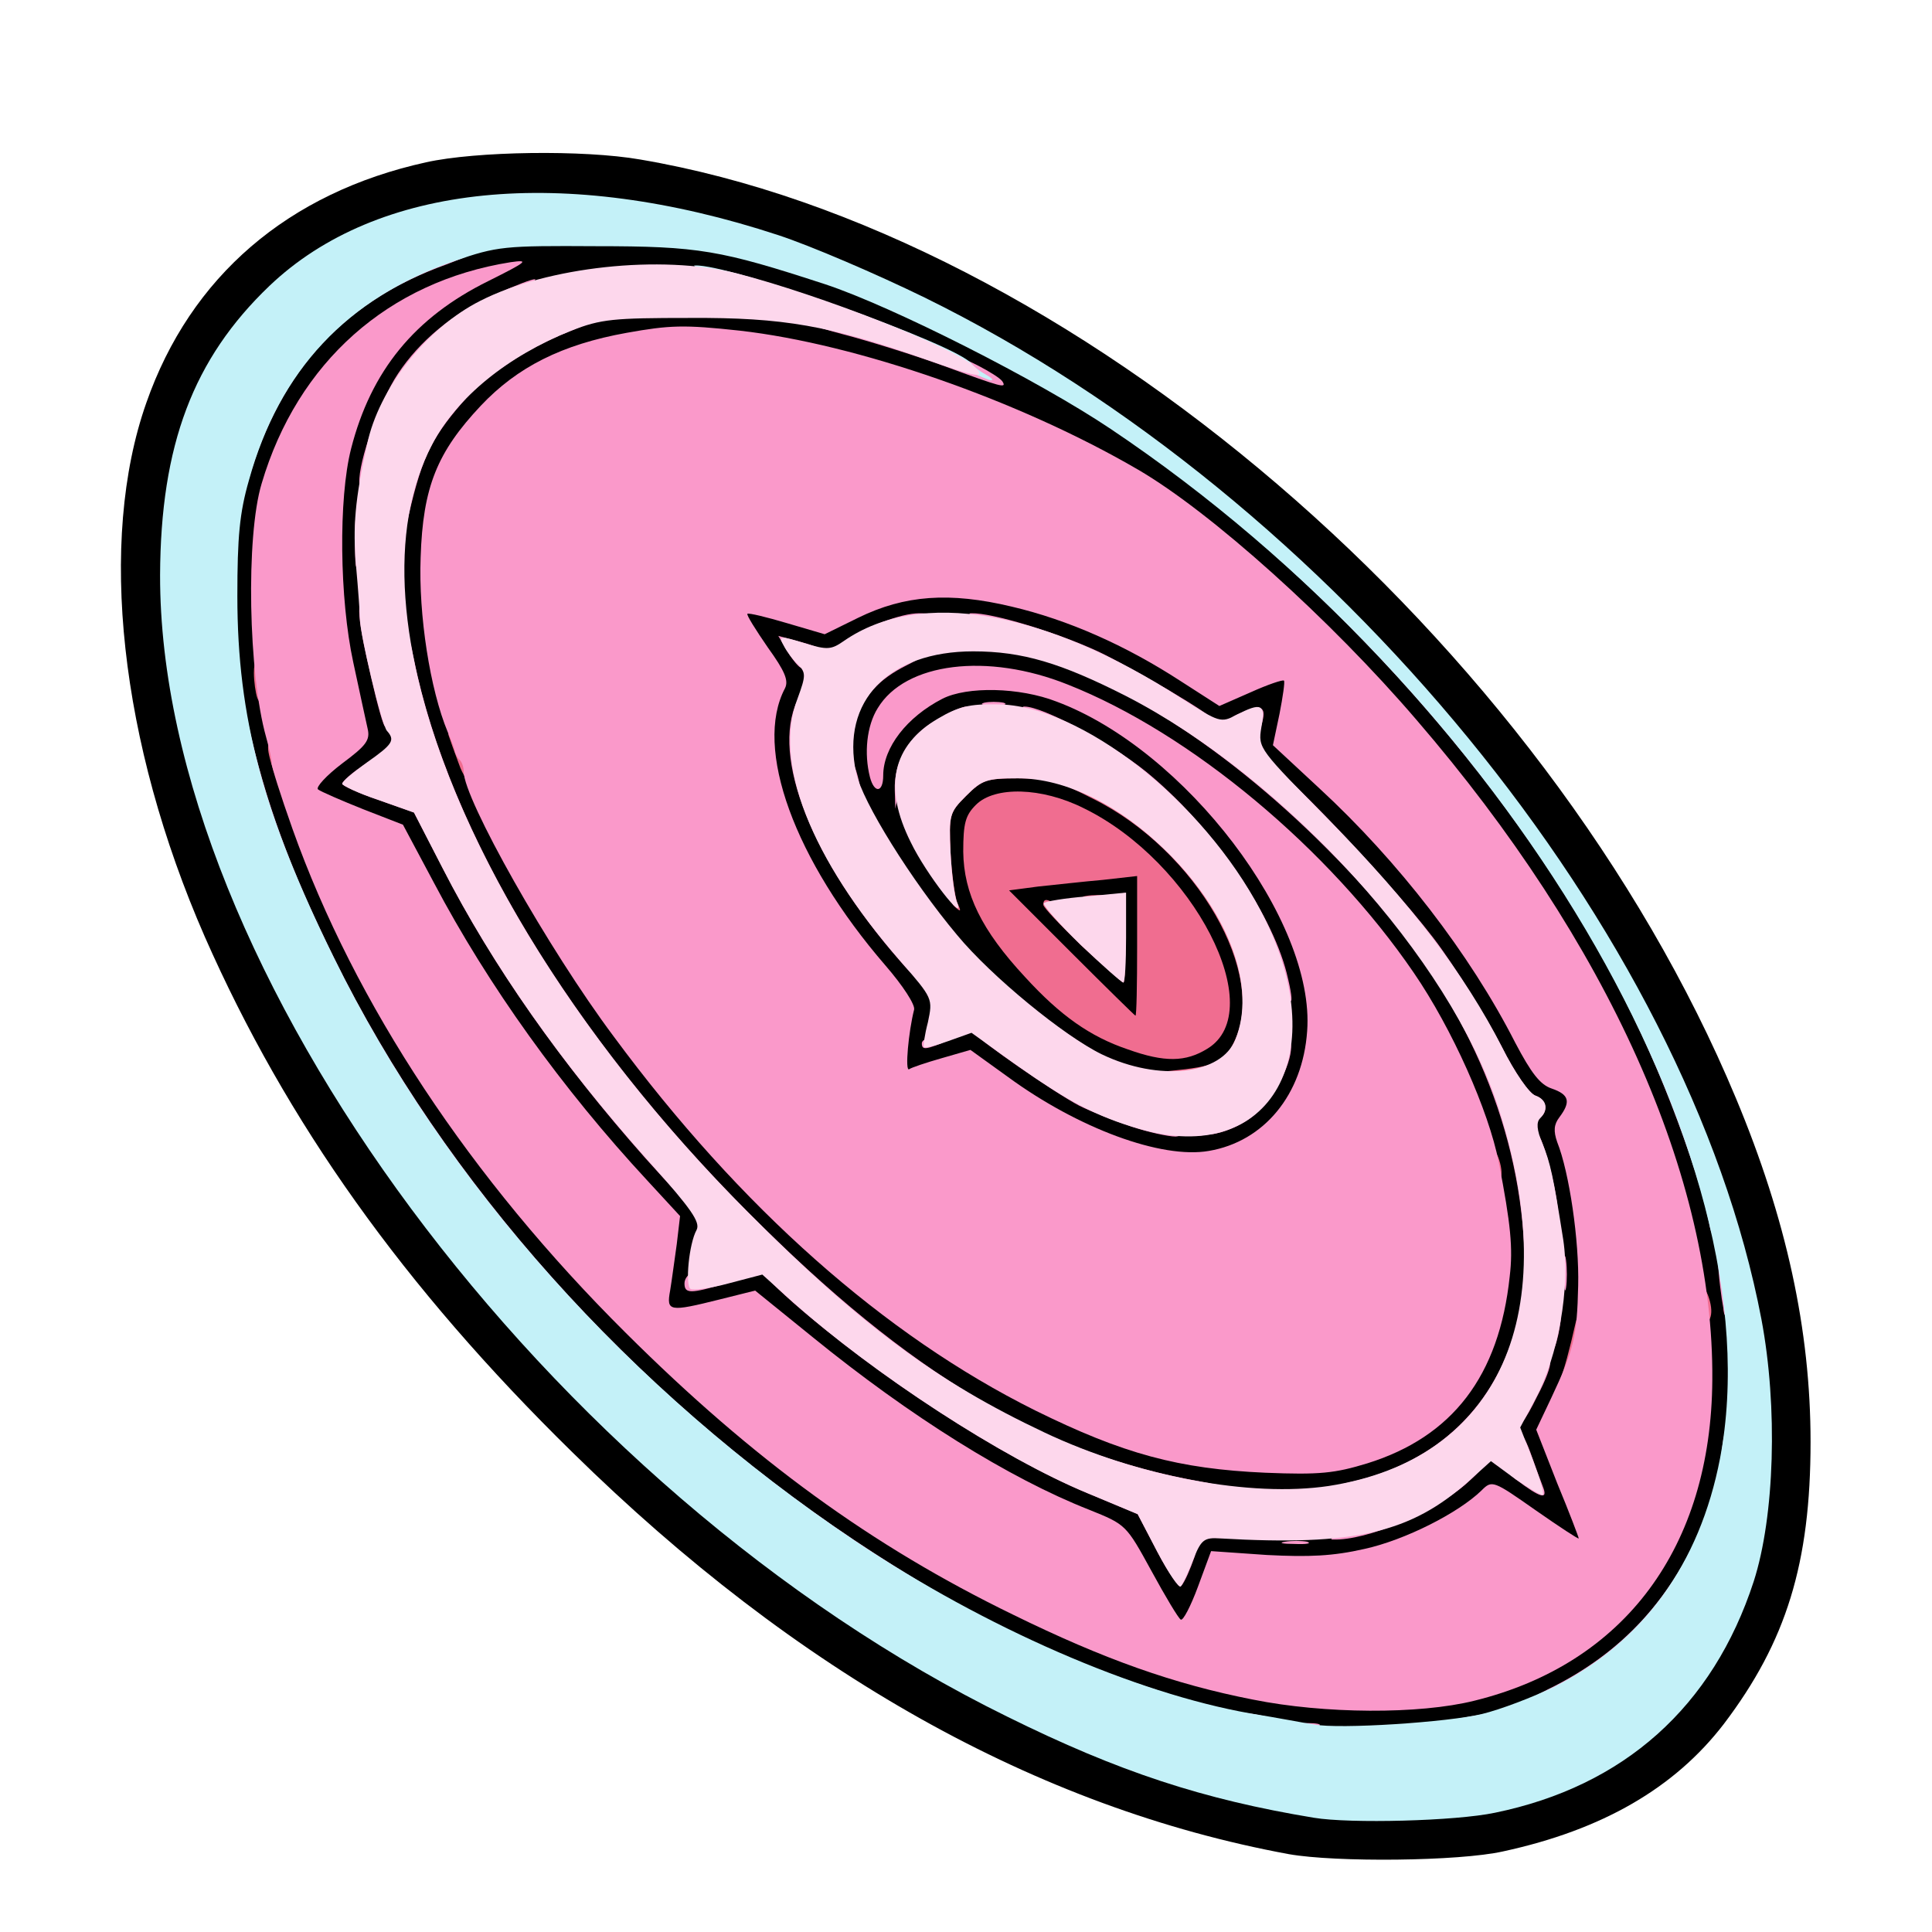 <?xml version="1.0" encoding="utf-8"?>
<!DOCTYPE svg PUBLIC "-//W3C//DTD SVG 1.0//EN" "http://www.w3.org/TR/2001/REC-SVG-20010904/DTD/svg10.dtd">
<svg version="1.0" xmlns="http://www.w3.org/2000/svg" width="32px" height="32px" viewBox="0 0 350 350" preserveAspectRatio="xMidYMid meet">
 <g fill="#000000">
  <path d="M233.5 335.9 c-45.6 -8.4 -89.1 -32.8 -129.8 -72.8 -30.6 -30 -51.8 -59.8 -66.6 -93.4 -15.4 -35.2 -19.4 -71.7 -10.6 -96.7 8 -22.9 25.7 -38.1 50.7 -43.6 9 -2 28.5 -2.3 38.8 -0.5 77.7 13.2 163.8 86.9 198.5 170.1 9.1 21.8 13.5 41.9 13.5 62.2 0 22 -4.4 36.2 -15.7 51.1 -8.9 11.6 -22 19.2 -40 23.1 -8 1.8 -30.3 2 -38.8 0.5z m34.3 -10.5 c23.4 -4.8 39.6 -19.3 46.8 -41.9 2.9 -9 4.3 -27.5 2.6 -35.5 -0.9 -4.3 -1 -4.1 -1.1 3.7 -0.2 15.3 -3.3 26.8 -10.4 38.1 -5.1 8.2 -12.4 14.5 -22.2 19.1 -10.9 5.2 -18.2 6.6 -35.5 6.6 -23.9 0 -42.7 -4.8 -68.5 -17.4 -50.5 -24.7 -97.3 -71.4 -122 -121.6 -13.4 -27.2 -17.5 -43.1 -17.5 -68.5 0 -13.7 0.4 -17.8 2.1 -24 5.4 -19.7 17.7 -32.9 36.7 -39.5 6.7 -2.4 9.8 -2.8 24.2 -3.3 l16.5 -0.6 -6.5 -1.2 c-9.8 -2 -23.2 -1.7 -32.7 0.6 -36.3 8.7 -54.4 41.3 -46.3 83.2 11.7 60.4 60.3 126.9 123.5 169 14.1 9.3 40.1 22.4 53.4 26.8 8 2.6 21.3 5.9 30.1 7.3 6.1 1 19.7 0.6 26.8 -0.9z m-3.7 -20.3 c21.6 -5.3 36.4 -20.2 41.3 -41.4 6.5 -27.9 -7.1 -69.8 -35.6 -109.8 -18.2 -25.6 -47.7 -54.7 -66.7 -65.9 -20.7 -12 -50.1 -22.5 -70.6 -25 -22.1 -2.7 -42.2 7.2 -50.2 24.7 -15.2 33.1 28.9 110.5 86.5 152.1 11.5 8.2 32.4 18.6 43.2 21.3 4.7 1.2 12.4 2.4 17.1 2.6 19.6 1.2 34.5 -8.4 39.6 -25.7 4.8 -16.2 -2.8 -41.9 -18.5 -62.9 -4.9 -6.5 -20.3 -23.3 -20.8 -22.8 -0.3 0.2 1.3 3.4 3.5 7.1 5.4 9.3 7.4 17.3 7 27.7 -0.3 6.6 -1 9.5 -3 13.4 -8.1 15.9 -33.7 15 -56.5 -1.8 -5.7 -4.2 -6.1 -4.3 -9.4 -3.1 -1.9 0.7 -5 1.3 -6.9 1.3 l-3.4 0.1 0.6 -7.1 0.6 -7.1 -3.8 -4.1 c-15.1 -16.8 -21.9 -32.9 -20.7 -48.7 0.5 -7.2 0.4 -7.7 -2.4 -11.4 -1.9 -2.6 -3 -5.1 -3 -7.3 0 -3.2 0.2 -3.3 3.8 -3.3 2 0 5.7 0.6 8.2 1.4 4.1 1.2 4.8 1.1 9.9 -1.2 15.1 -6.9 40.4 -2.3 61.6 11.2 l5.8 3.8 4.1 -1.6 c2.3 -0.9 5.7 -1.6 7.5 -1.6 l3.4 0 -0.6 6.7 -0.7 6.7 7.7 7 c13.6 12.6 26.7 29.7 34.8 45.5 2.9 5.6 4.5 7.5 6.8 8.3 2.9 1.1 2.9 1.2 2.4 6.7 -0.2 3.1 0.1 8.8 0.9 12.6 1.6 8.3 1.8 25.1 0.4 31.5 -0.6 2.5 -2 6.8 -3.1 9.6 l-2 5.2 3 7.8 c1.7 4.4 3.1 9.4 3.1 11.2 0 2.9 -0.3 3.2 -3 3.2 -2 0 -5.2 -1.5 -8.9 -4.1 l-5.8 -4.1 -6.8 4 c-9 5.5 -18 7.4 -31.7 7 l-10.6 -0.3 -2.3 6.3 c-2.3 6.2 -2.4 6.3 -5.9 6 -3.2 -0.3 -3.8 -0.9 -8.3 -9 -4.7 -8.6 -4.8 -8.6 -11.5 -11.3 -14.1 -5.6 -31.9 -16.7 -49.2 -30.6 -9.9 -8 -10 -8 -13.7 -7 -2.1 0.6 -6 1.1 -8.7 1.1 l-4.9 0 0.7 -9 0.7 -9 -5.4 -5.7 c-14.2 -15.2 -28.3 -34.9 -38.1 -53.3 l-5.5 -10.5 -6.8 -2.7 c-3.7 -1.5 -6.8 -2.6 -7 -2.4 -0.6 0.6 6.1 16.2 10.9 25.6 11.6 22.2 29 45.4 49.2 65.5 23.1 23 44.6 38.6 70.1 51 31.2 15.2 57.6 20.5 77.6 15.6z m-39.8 -29.6 c5 0.4 10.6 0.7 12.2 0.6 7.6 -0.3 18.7 -4.3 24 -8.6 1.3 -1 0.5 -0.9 -2.4 0.5 -9.9 4.9 -27.1 6.3 -42.6 3.5 -4.3 -0.8 -8.1 -1.2 -8.4 -1 -0.2 0.3 0.1 0.5 0.7 0.5 0.6 0 2.1 1.9 3.3 4.2 2.1 4.1 2.2 4.2 3.1 1.9 0.8 -2.4 1 -2.4 10.1 -1.6z m47.7 -16.1 c0 -2.7 -1.4 -2.5 -3 0.7 -0.9 1.6 -0.7 1.9 1 1.9 1.5 0 2 -0.7 2 -2.6z m8 -33.4 c-0.6 -3.8 -0.8 -3.2 -0.8 4 0 6.7 0.2 7.7 0.8 4.5 0.4 -2.2 0.4 -6 0 -8.5z m-146.2 -1.7 l-3.2 -3.3 -1.3 3.8 c-1.8 5.1 -1.8 5 3.2 3.9 l4.6 -1 -3.3 -3.4z m89.9 -24.9 c6.4 -4.9 8.7 -13.3 5.8 -21.9 l-1.3 -4 -0.1 7.7 c-0.2 13.4 -2.7 15.8 -16.7 15.8 -7.5 0 -9.4 -0.4 -14.8 -3 -6.8 -3.3 -20 -14.1 -26.2 -21.6 -8.9 -10.6 -17.2 -24.2 -18.4 -30.1 -3.4 -16 3.4 -25.8 19 -27.3 l6.5 -0.7 -5.2 -0.2 c-5.4 -0.1 -11.8 1.8 -16.5 5.1 -1.4 1 -3.6 1.8 -4.7 1.8 -1.5 0 -2.1 0.6 -2.1 2.4 0 1.3 -0.7 4.1 -1.6 6.1 -3.5 8.4 3.8 24.7 18.7 41.7 4.5 5 5.9 7.4 5.9 9.7 0 2.9 0.3 3.1 3.4 3.1 2.6 0 5.4 1.4 11.3 5.6 9.1 6.5 13.7 9 21.3 11.6 6.8 2.2 11.1 1.7 15.7 -1.8z m-4.8 -15.7 c1.2 -3.2 -1.1 -9.9 -5.6 -16.6 l-3.8 -5.6 -0.5 13 c-0.5 12.4 -0.4 13 1.5 13.6 2.7 0.8 7.4 -1.7 8.4 -4.4z m-22.9 -3 c0 -0.1 -2.6 -2.7 -5.7 -5.7 l-5.8 -5.5 5.5 5.8 c5 5.3 6 6.2 6 5.4z m4.6 -15.4 c-0.3 -0.3 -1.3 -0.3 -2.2 0.1 -1.5 0.6 -1.5 0.8 0.2 2.7 l1.9 2.1 0.3 -2.2 c0.2 -1.2 0.1 -2.4 -0.2 -2.7z m-13.8 -7.8 c3.7 -0.4 8.9 -1 11.7 -1.4 l4.9 -0.6 -5.2 -3.4 c-7.1 -4.5 -13.2 -6.3 -16.3 -4.7 -3.7 1.8 -5.1 5.5 -3.7 10.2 0.7 2.3 1.3 3.2 1.5 2.2 0.3 -1.3 2 -1.8 7.1 -2.3z m-14.7 -16.5 c3 -2.9 3.4 -3 12.2 -3 7.6 0 10.1 0.4 14.7 2.5 l5.5 2.5 -3 -2.5 c-5.2 -4.4 -16.4 -9.5 -20.8 -9.5 -5.4 0 -12 3.9 -14.1 8.4 -1.5 3.2 -1.5 3.8 0.1 7.8 l1.8 4.3 0.3 -3.7 c0.2 -2.6 1.3 -4.7 3.3 -6.8z m-95.5 -2.1 c-1.7 -4.8 -2.2 -5.5 -2.4 -3.5 -0.2 1.4 -1.3 3.2 -2.5 4.1 -2.4 1.7 -2.4 1.7 2.8 3.7 2.2 0.9 4 1.6 4.1 1.7 0.1 0.1 -0.8 -2.6 -2 -6z m-13.9 -6.4 c0.1 -0.1 -0.7 -4.3 -1.7 -9.5 -1.4 -6.9 -2 -13.6 -2 -24 0 -15.2 1.2 -22.7 5 -30.4 l1.9 -3.9 -3.4 3.3 c-4 3.9 -9.7 14.3 -11.9 21.8 -3.3 11.5 -3 25.4 1 42.9 l1.6 7.3 4.7 -3.7 c2.5 -2.1 4.7 -3.8 4.8 -3.8z m8.9 -12.5 c-2.9 -15.2 -1.6 -32.4 3.3 -41.8 4.7 -9.1 13.9 -16.7 25.6 -21.2 4.8 -1.8 8.7 -2.4 20 -2.8 13.9 -0.5 14 -0.5 9 -1.8 -10.6 -2.8 -27.9 -0.7 -38.7 4.7 -20.1 10.1 -27.5 32.1 -20.8 61.7 1.3 5.6 2.5 10 2.7 9.8 0.2 -0.2 -0.3 -4.1 -1.1 -8.6z"/>
 </g>
 <g fill="#f06d90">
  <path d="M282.5 250.3 c0.8 -1.9 1.9 -6 2.9 -10.5 1 -4.4 3.6 -3.5 3.6 1.2 0 2.2 -0.4 4 -1 4 -0.5 0 -1 1.6 -1 3.5 0 3.1 -0.3 3.5 -2.6 3.5 -2.1 0 -2.5 -0.3 -1.9 -1.7z"/>
  <path d="M306 236.5 c0 -3.7 2.2 -4.9 3.4 -1.9 1.2 3.2 0.6 5.4 -1.4 5.4 -1.6 0 -2 -0.7 -2 -3.5z"/>
  <path d="M312.2 236 c0 -1.9 0.2 -2.7 0.5 -1.7 0.2 0.9 0.2 2.5 0 3.5 -0.3 0.9 -0.5 0.1 -0.5 -1.8z"/>
  <path d="M268 211.5 c0 -3.7 2.2 -4.9 3.4 -1.9 1.2 3.2 0.6 5.4 -1.4 5.4 -1.6 0 -2 -0.7 -2 -3.5z"/>
  <path d="M212 194 c8.1 -0.8 9.7 -1.5 11.5 -5.1 6.3 -12.2 -6.7 -34.9 -25.5 -44.2 -6 -3.1 -8.3 -3.7 -13.6 -3.7 -5.7 0 -6.5 0.3 -9.4 3.2 -3 3 -3.1 3.4 -2.8 10.2 0.2 3.9 0.8 8 1.2 9.1 0.8 1.7 0.7 1.8 -0.5 0.7 -1 -0.9 -1.4 -3.9 -1.4 -10.2 0 -8 0.2 -9.2 2.3 -11.2 2 -2 3.2 -2.3 11 -2.3 7.5 0 9.5 0.4 14.4 2.8 10.5 5.1 23.5 19.4 25.3 27.7 0.5 2.1 1.3 3 2.6 3 1.5 0 1.9 0.7 1.9 3.5 0 2.4 -0.5 3.5 -1.5 3.5 -1 0 -1.5 1 -1.5 2.9 0 7.9 -4.3 11.2 -14.2 10.9 l-6.3 -0.1 6.5 -0.7z"/>
  <path d="M197.4 191.6 c-2.9 -1.3 -8.3 -5.4 -12 -9.1 l-6.9 -6.7 8.5 6.8 c4.6 3.7 10.7 7.7 13.5 9 2.7 1.3 4.3 2.3 3.5 2.3 -0.8 0.1 -3.8 -1 -6.6 -2.3z"/>
  <path d="M204.3 190.1 c-6.8 -2.3 -12.2 -6.1 -18.6 -13.1 -7.9 -8.5 -11.1 -15.1 -11.2 -22.7 0 -5.2 0.4 -6.6 2.3 -8.5 3.4 -3.4 11.9 -3.2 19.5 0.6 19.9 9.7 33.8 36.7 22.4 43.6 -3.9 2.4 -7.7 2.5 -14.4 0.1z m1.7 -18.7 l0 -12.7 -6.2 0.7 c-3.5 0.3 -8.7 0.9 -11.7 1.2 l-5.3 0.7 11.3 11.3 c6.3 6.3 11.5 11.4 11.6 11.4 0.2 0 0.3 -5.7 0.3 -12.6z"/>
  <path d="M196 171.4 c-3.8 -3.7 -7 -7 -7 -7.5 0 -2 2.2 -0.6 7.7 5.2 l5.8 6.1 0.6 -6.8 0.5 -6.9 0.2 8.3 c0.1 4.5 0 8.2 -0.3 8.2 -0.2 0 -3.6 -3 -7.5 -6.6z"/>
  <path d="M196.8 162.3 c1.2 -0.2 3 -0.2 4 0 0.9 0.3 -0.1 0.5 -2.3 0.4 -2.2 0 -3 -0.2 -1.7 -0.4z"/>
  <path d="M79.6 139.4 c-1 -3.7 -0.2 -3.9 1.1 -0.4 0.6 1.7 0.8 3 0.3 3 -0.4 0 -1.1 -1.2 -1.4 -2.6z"/>
  <path d="M83.1 138.3 c-0.8 -2.1 -1.6 -4.4 -1.8 -5 -0.3 -0.8 0.4 -1.3 2 -1.3 2.6 0 3.7 2 3.7 7.3 0 4 -2.4 3.4 -3.9 -1z"/>
  <path d="M49.6 139.8 c-1.6 -5 -1.4 -5.8 1 -5.8 2.1 0 2.4 0.5 2.4 3.5 0 2.5 -0.4 3.5 -1.5 3.5 -0.9 0 -1.7 -0.6 -1.9 -1.2z"/>
  <path d="M46.6 126.4 c-0.3 -0.9 -0.6 -2.9 -0.6 -4.5 0 -2.2 0.5 -2.9 2 -2.9 1.7 0 2 0.7 2 4.5 0 3.2 -0.4 4.5 -1.4 4.5 -0.8 0 -1.7 -0.7 -2 -1.6z"/>
  <path d="M58 106 c0 -3.3 0.3 -4 2 -4 1.7 0 2 0.7 2 4 0 3.3 -0.3 4 -2 4 -1.7 0 -2 -0.7 -2 -4z"/>
 </g>
 <g fill="#fa99ca">
  <path d="M234.8 312.3 c1.2 -0.2 3 -0.2 4 0 0.9 0.3 -0.1 0.5 -2.3 0.4 -2.2 0 -3 -0.2 -1.7 -0.4z"/>
  <path d="M260.5 312.1 c9.3 -1.9 12.1 -2.2 9.7 -1.1 -1.3 0.5 -4.9 1.2 -8 1.5 -4.8 0.3 -5.1 0.3 -1.7 -0.4z"/>
  <path d="M224.5 311 c-2.7 -0.7 -2.7 -0.8 -0.5 -0.8 1.4 0 3.9 0.4 5.5 0.8 2.7 0.7 2.7 0.8 0.5 0.8 -1.4 0 -3.8 -0.4 -5.5 -0.8z"/>
  <path d="M210 307.6 c-11.2 -3.5 -20.2 -7.2 -33.3 -13.8 -54.7 -27.7 -106.6 -85 -126.2 -139.2 -3.6 -10.1 -7.6 -25.8 -7.4 -29.8 0 -1.3 0.9 1.6 1.9 6.4 3 13.8 7.5 26.1 15.5 42.3 20 40.6 53.8 78.5 94.1 105.4 20.2 13.5 37.2 21.8 57.9 28.2 5 1.5 8.1 2.8 7 2.8 -1.1 0 -5.4 -1.1 -9.5 -2.3z"/>
  <path d="M227 307.9 c-14.3 -2.8 -27 -7.3 -43.5 -15.4 -25.5 -12.4 -47 -28 -70.1 -51 -28.2 -28 -49.1 -59.6 -60.4 -91.3 -2.2 -6.2 -3.9 -11.6 -3.8 -12 0.1 -0.4 -0.4 -2.5 -1 -4.7 -3.2 -11.4 -3.7 -36.3 -0.8 -45.9 6.5 -22 23 -36.6 45.1 -40.1 3.5 -0.5 3 -0.1 -4 3.4 -13.4 6.6 -21.3 16.3 -24.9 30.4 -2.3 9 -2.1 27.2 0.4 38.7 1.1 5.2 2.3 10.6 2.6 12 0.5 2.1 -0.3 3.1 -4.6 6.3 -2.9 2.2 -4.8 4.3 -4.4 4.7 0.5 0.4 4.2 2 8.2 3.6 l7.2 2.8 5.6 10.5 c9.8 18.6 23.3 37.4 38.7 54 l5.9 6.4 -0.6 5.1 c-0.4 2.8 -0.9 6.6 -1.2 8.4 -0.7 3.8 -0.2 3.9 9 1.6 l6.4 -1.6 10.5 8.5 c17.6 14.3 35.5 25.5 50 31.2 6.7 2.7 6.7 2.7 11.3 11.1 2.5 4.6 4.9 8.6 5.3 8.8 0.4 0.3 1.8 -2.4 3.1 -5.9 l2.4 -6.5 10.1 0.7 c7.7 0.4 12 0.2 17.7 -1.1 7.3 -1.6 17 -6.5 21.2 -10.6 1.9 -1.9 2.1 -1.8 9.8 3.6 4.3 3 7.8 5.3 7.8 5.1 0 -0.2 -1.7 -4.7 -3.9 -10 l-3.8 -9.7 2.7 -5.7 c4.1 -8.7 4.7 -11.2 4.9 -20.4 0.2 -8.1 -1.6 -20.5 -3.8 -26 -0.7 -2 -0.6 -3.2 0.4 -4.5 2.1 -2.8 1.8 -4.1 -1.4 -5.2 -2.1 -0.7 -3.7 -2.8 -6.6 -8.3 -8.2 -16.1 -21.2 -32.9 -35.5 -46.1 l-8.4 -7.8 1.2 -5.7 c0.6 -3.1 1 -5.8 0.8 -6 -0.2 -0.2 -2.9 0.7 -6 2.1 l-5.7 2.5 -7 -4.5 c-10 -6.5 -20.4 -11.1 -30.6 -13.5 -11.3 -2.7 -19.4 -2.1 -27.8 2 l-6.1 3 -6.8 -2 c-3.7 -1.1 -7 -1.9 -7.2 -1.7 -0.2 0.2 1.5 2.9 3.7 6.1 3.1 4.3 3.8 6 3.1 7.4 -5.7 10.8 1.7 31.1 18.2 50.2 3.2 3.7 5.4 7.1 5.2 8 -1 3.9 -1.7 11.3 -0.9 10.8 0.4 -0.3 3.1 -1.2 5.9 -2 l5.2 -1.5 6.8 4.9 c12.7 9.3 27.8 14.9 36.4 13.4 10 -1.7 17 -10.2 17.8 -21.7 1.5 -20 -22.1 -51 -45.4 -59.7 -6.7 -2.6 -16.2 -2.8 -20.7 -0.5 -6.4 3.3 -10.7 8.8 -10.7 13.9 0 3.1 -1.6 3.3 -2.4 0.3 -1.1 -4.3 -0.6 -9.3 1.4 -12.5 5 -8.3 19.9 -10.1 34.4 -4.3 22.3 8.8 47.4 29.8 62.7 52.2 7 10.2 13.6 25.1 15.4 34.3 2.2 11.3 2.6 15.7 2 20.7 -1.9 18.1 -10.4 29.1 -25.8 33.9 -5.9 1.8 -8.6 2.1 -18.5 1.7 -15.7 -0.7 -25.7 -3.4 -41.7 -11.3 -27.3 -13.6 -53.4 -36.7 -76.3 -67.7 -11.9 -15.9 -27.2 -43.1 -27.2 -48 0 -0.8 -0.3 -1.8 -0.8 -2.2 -0.4 -0.4 -0.7 -1.1 -0.8 -1.4 0 -0.4 -0.6 -2 -1.3 -3.6 -3.2 -7.7 -5.3 -21.2 -4.9 -31.6 0.4 -12.8 3 -19.1 10.9 -27.5 6.6 -7 14.7 -11.1 26.4 -13.2 7.8 -1.4 10.4 -1.5 20.5 -0.4 21.2 2.4 50.6 12.6 72.2 25.2 13.2 7.7 34.8 27.1 50.4 45.3 34.8 40.4 53.9 83 53.6 119.6 -0.2 30.3 -15.9 51.4 -43.1 58.1 -10 2.5 -27.2 2.4 -40.1 -0.2z"/>
  <path d="M280.5 306 c13.5 -6.6 22.6 -16.6 28.4 -31 1.6 -4.2 2 -4.7 1.6 -2.2 -0.9 6.1 -6.5 16.2 -12.6 22.6 -5.9 6.4 -19.3 14.6 -23.6 14.6 -1 0 1.8 -1.8 6.2 -4z"/>
  <path d="M209.7 281.2 l-3.6 -6.9 -9.1 -3.8 c-15.2 -6.3 -37.9 -21 -53.3 -34.5 -8.7 -7.7 -4.1 -5.3 6.6 3.3 17.6 14.3 35.5 25.5 49.9 31.2 6.3 2.5 6.9 3.1 10.1 8.8 l3.4 6 1.4 -3.6 c0.7 -2 1.7 -3.7 2.1 -3.7 0.8 0 -1.9 7.8 -3.2 9.3 -0.4 0.4 -2.3 -2.3 -4.3 -6.1z"/>
  <path d="M232.8 279.3 c1.2 -0.2 3 -0.2 4 0 0.9 0.3 -0.1 0.5 -2.3 0.4 -2.2 0 -3 -0.2 -1.7 -0.4z"/>
  <path d="M224.3 278.3 c0.9 -0.2 2.5 -0.2 3.5 0 0.9 0.3 0.1 0.5 -1.8 0.5 -1.9 0 -2.7 -0.2 -1.7 -0.5z"/>
  <path d="M245.2 277.4 c6.9 -1.6 11.9 -4.1 18.2 -8.9 5.7 -4.3 7.2 -4.1 2.1 0.4 -6 5.2 -17.9 10.2 -24 10 -1.1 0 0.6 -0.7 3.7 -1.5z"/>
  <path d="M274.6 268 c-4.2 -3.2 -3.3 -4.2 1.1 -1.3 l2.6 1.7 -1.7 -3.3 c-1 -1.8 -1.6 -4 -1.4 -4.9 0.2 -1 1 0.1 2 2.8 0.9 2.5 1.9 5.3 2.3 6.3 1 2.5 -0.4 2.1 -4.9 -1.3z"/>
  <path d="M212.2 268.5 c-11.8 -2.6 -17.3 -4.6 -29 -10.6 -32.3 -16.4 -66.3 -49.9 -88.5 -87.1 -6.4 -10.7 -13.7 -25.7 -13.7 -28.1 0 -0.9 -0.4 -1.8 -0.9 -2.2 -0.5 -0.3 -1.2 -1.9 -1.6 -3.5 -0.4 -2 -1.3 -3 -2.5 -3 -2.6 0 -4.5 -9.3 -2 -10.2 0.6 -0.2 0.6 -1.8 0 -4.3 -0.5 -2.2 -0.9 -5.1 -0.9 -6.5 0 -1.4 0.9 1.6 1.9 6.5 6.3 31.2 28.7 68.2 60.5 100.1 29.4 29.5 53.3 43.7 82 48.8 4.4 0.8 6.4 1.4 4.5 1.4 -1.9 0 -6.4 -0.6 -9.8 -1.3z"/>
  <path d="M244.6 268.5 c15.7 -3.4 26.7 -14 30.3 -29.2 0.5 -2.1 0.9 -2.9 1 -1.7 0.4 7.2 -6.3 19.5 -13.6 24.8 -5.2 3.9 -15.6 7.6 -20.7 7.5 -2.2 0 -1.3 -0.4 3 -1.4z"/>
  <path d="M311.7 264.5 c0.3 -2.7 0.7 -5.2 0.9 -5.4 0.7 -0.8 0.2 5.4 -0.6 7.9 -0.6 1.7 -0.7 0.9 -0.3 -2.5z"/>
  <path d="M275 257.3 c0 -1.5 5.4 -11.5 5.8 -10.5 0.2 0.6 -0.8 3.3 -2.3 6.1 -2.3 4.7 -3.5 6.1 -3.5 4.4z"/>
  <path d="M313.3 248.5 c0 -3.3 0.2 -4.5 0.4 -2.7 0.2 1.8 0.2 4.5 0 6 -0.2 1.5 -0.4 0 -0.4 -3.3z"/>
  <path d="M281.2 243.5 c0 -1.1 0.4 -3.3 0.8 -5 0.7 -2.7 0.8 -2.7 0.8 -0.5 0 1.4 -0.4 3.6 -0.8 5 -0.6 2 -0.8 2.1 -0.8 0.5z"/>
  <path d="M311.6 232.9 c-0.4 -3.3 -0.5 -6.3 -0.3 -6.6 0.3 -0.2 0.8 2.3 1.2 5.7 0.4 3.4 0.5 6.3 0.2 6.6 -0.2 0.3 -0.7 -2.3 -1.1 -5.7z"/>
  <path d="M276.2 227.9 c-0.6 -22.8 -9.8 -44.9 -26.7 -64.4 -18.7 -21.4 -40.9 -37.7 -59.5 -43.6 -3 -0.9 -4.5 -1.8 -3.3 -1.8 3 -0.1 16.3 5.2 23.7 9.6 14.2 8.2 33.8 25.7 44.3 39.3 9.2 12.1 16.3 26.2 19.1 38 1.5 6 2 7 3.9 7 2 0 2.1 -0.3 1.1 -3.1 -0.6 -1.6 -0.8 -3.2 -0.5 -3.5 0.8 -0.9 3.6 9.1 4 14.5 0.3 2.5 0.2 3.4 0 1.9 -0.4 -2.8 -1.7 -3.4 -4 -2 -0.7 0.4 -1.3 3.9 -1.6 8.2 l-0.3 7.5 -0.2 -7.6z"/>
  <path d="M283.3 230.5 c0 -2.7 0.2 -3.8 0.4 -2.2 0.2 1.5 0.2 3.7 0 5 -0.2 1.2 -0.4 0 -0.4 -2.8z"/>
  <path d="M124 232.5 c0 -1.9 3.2 -3.3 3.8 -1.7 0.2 0.8 1.8 1 4.5 0.7 l4.2 -0.5 -5 1.5 c-6.4 1.9 -7.5 1.9 -7.5 0z"/>
  <path d="M309.6 221.5 c-1.2 -6.4 -6 -20.2 -10.6 -30.5 -17.2 -39.1 -50.7 -79.3 -90.1 -108.3 -1.4 -1.1 -0.6 -0.8 2 0.5 2.4 1.3 8.6 5.9 13.9 10.2 41.3 34.2 71.1 76.8 83.7 119.7 1.5 4.9 2.5 9.7 2.3 10.6 -0.2 1 -0.8 0 -1.2 -2.2z"/>
  <path d="M116.9 209.8 c-15.5 -17.5 -27.8 -35.1 -36.7 -52.5 l-5.2 -10.1 -6.5 -2.3 c-3.6 -1.2 -6.5 -2.6 -6.5 -2.9 0 -1 7.3 -6 7.9 -5.4 0.3 0.3 -0.8 1.5 -2.4 2.8 -2.7 2.2 -2.8 2.4 -0.9 3.3 1 0.6 3.6 1.6 5.6 2.2 3.3 1.1 4.2 2.3 9.3 11.9 9.9 18.7 23.3 37.5 38.7 54 5.1 5.5 6.9 8.2 5.4 8.2 -0.3 0 -4.2 -4.2 -8.7 -9.2z"/>
  <path d="M205 204.1 c-3 -1 -7.3 -2.7 -9.5 -3.8 -4.4 -2.3 -18.5 -12.1 -18.5 -12.8 0 -1.2 2.1 -0.1 8.4 4.5 8.1 5.9 18 10.9 25.1 12.6 2.8 0.7 3.9 1.2 2.5 1.3 -1.4 0 -5 -0.8 -8 -1.8z"/>
  <path d="M218.2 205.1 c7.3 -2.4 11.6 -6.6 14.3 -13.9 0.9 -2.3 1.4 -2.9 1.4 -1.7 0.1 3.6 -3.6 10.2 -7.2 12.9 -1.9 1.5 -5.2 2.9 -7.4 3.1 -3.3 0.4 -3.4 0.4 -1.1 -0.4z"/>
  <path d="M278.3 201.8 c0.3 -1 -0.1 -1.8 -1.2 -2.1 -1 -0.2 -3.5 -3.7 -5.6 -7.8 -8.2 -16.1 -21.2 -32.9 -35.5 -46.1 -4.6 -4.3 -8.1 -8.1 -7.7 -8.5 1.3 -1.2 25.9 24.7 32.9 34.7 3.7 5.2 8.6 13.2 10.9 17.7 2.3 4.6 5 8.5 6.1 8.8 2 0.7 2.4 3 0.6 4.1 -0.7 0.5 -0.9 0.2 -0.5 -0.8z"/>
  <path d="M167 189 c0 -0.5 0.8 -1 1.8 -1 0.9 0 2.8 -0.3 4.2 -0.5 1.6 -0.3 1.2 0 -1 0.9 -4.3 1.8 -5 1.9 -5 0.6z"/>
  <path d="M231.8 176.2 c-5.2 -17.3 -24.8 -38.5 -42.4 -45.7 -3.2 -1.4 -4.9 -2.5 -3.8 -2.5 3.3 0 15.3 6.4 21.9 11.7 11.7 9.5 22.7 25.2 25.6 36.6 1.7 6.8 0.7 6.7 -1.3 -0.1z"/>
  <path d="M162.8 173.8 c-15.8 -18.2 -23.1 -36.7 -18.4 -46.8 1 -2.2 1.4 -2.6 1 -1 -1.6 6.7 -1.6 9 0 9 1.2 0 1.6 0.9 1.6 3.4 0 1.9 -0.5 3.6 -1.1 3.8 -0.6 0.2 0.7 3.9 3.3 8.9 4 7.8 8.4 14 17 24.1 1.7 2.1 2.9 4 2.6 4.3 -0.3 0.3 -3 -2.2 -6 -5.7z"/>
  <path d="M154.4 142.6 c-1 -5.4 0 -6.3 1.2 -1.1 0.6 2.5 0.7 4.5 0.3 4.5 -0.5 0 -1.1 -1.6 -1.5 -3.4z"/>
  <path d="M162.1 143.2 c-0.2 -5.1 2.6 -10 7.4 -12.7 2.3 -1.4 4.8 -2.5 5.6 -2.5 0.8 0.1 0.1 0.8 -1.6 1.7 -6.2 3.2 -9.3 7.2 -10.6 13.3 l-0.7 3.5 -0.1 -3.3z"/>
  <path d="M154.1 131 c-0.2 -5.4 7.8 -13 13.6 -13 0.9 0 -0.6 1.1 -3.4 2.5 -5.2 2.6 -7.9 5.6 -9.3 10.4 l-0.8 2.6 -0.1 -2.5z"/>
  <path d="M67.2 122.6 c-2.8 -12.1 -2.8 -14.6 -0.2 -14.6 1.6 0 2 0.7 2 3.4 0 1.9 -0.6 3.6 -1.2 3.8 -1 0.4 -0.8 2.3 0.6 8.2 1 4.2 1.6 7.9 1.4 8.2 -0.3 0.2 -1.4 -3.8 -2.6 -9z"/>
  <path d="M228.1 130.7 c-0.1 -1.5 -0.4 -1.6 -2.2 -0.7 -1.1 0.6 -2.5 1 -3.1 0.8 -0.6 -0.2 0.3 -1 2.1 -1.7 3.5 -1.5 4.5 -1.1 3.8 1.6 -0.4 1.7 -0.5 1.7 -0.6 0z"/>
  <path d="M212.5 127.4 c-7.9 -5.5 -22.3 -12.2 -31 -14.3 -4.4 -1.1 -6.9 -2 -5.5 -2 3.7 -0.1 15.3 3.4 22.9 6.9 6.5 3.1 21.1 11.7 21.1 12.6 0 1.2 -3 -0.1 -7.5 -3.2z"/>
  <path d="M178.3 127.3 c0.9 -0.2 2.5 -0.2 3.5 0 0.9 0.3 0.1 0.5 -1.8 0.5 -1.9 0 -2.7 -0.2 -1.7 -0.5z"/>
  <path d="M142.7 118.1 l-1.7 -2.9 3.7 1 c4.6 1.2 5.9 2.3 2 1.6 -2 -0.4 -2.5 -0.2 -1.8 0.5 1.3 1.3 1.4 2.7 0.3 2.7 -0.4 0 -1.5 -1.3 -2.5 -2.9z"/>
  <path d="M42.4 107.5 c0 -7.1 0.1 -9.9 0.3 -6.2 0.2 3.7 0.2 9.6 0 13 -0.2 3.4 -0.3 0.4 -0.3 -6.8z"/>
  <path d="M152.9 116.2 c3.8 -2.6 10.3 -5.1 13.6 -5.1 2.5 0 2.2 0.2 -1.6 1.3 -2.5 0.7 -6.2 2.2 -8.3 3.4 -4.3 2.6 -7.2 2.9 -3.7 0.4z"/>
  <path d="M174.3 117.3 c1.5 -0.2 3.9 -0.2 5.5 0 1.5 0.2 0.2 0.4 -2.8 0.4 -3 0 -4.3 -0.2 -2.7 -0.4z"/>
  <path d="M64.3 98 c0 -4.1 0.2 -5.8 0.4 -3.7 0.2 2 0.2 5.4 0 7.5 -0.2 2 -0.4 0.3 -0.4 -3.8z"/>
  <path d="M70 94.6 c0 -2.5 0.5 -3.5 2 -3.9 1.1 -0.3 2 -1.4 2 -2.4 0 -3.9 6.1 -14.1 11.5 -19.2 5.7 -5.4 13.6 -9.7 19.6 -10.6 2.7 -0.5 2.2 -0.1 -2.1 1.6 -7.8 3.1 -15 7.9 -19.4 13 -5.7 6.6 -7.4 10.3 -10 22.2 -0.9 4 -3.6 3.5 -3.6 -0.7z"/>
  <path d="M43.1 91.4 c-0.1 -3.2 2.9 -12.4 6.1 -18.9 3.7 -7.3 13.2 -17.3 19.8 -20.9 5.5 -3 15.5 -6.6 17.9 -6.5 0.9 0 -1.8 1.2 -6 2.8 -18.4 6.6 -29.8 18.9 -35.6 38.1 -1.2 4.1 -2.2 6.6 -2.2 5.4z"/>
  <path d="M65.1 87.4 c-0.2 -3.7 3.7 -14.8 7 -19.7 3.9 -5.9 9.9 -10.9 17 -14.1 9.2 -4.1 10.8 -4 2.4 0.2 -8.6 4.3 -15.8 10.7 -19.8 17.5 -2 3.4 -2.4 5.1 -2 9 0.5 4.3 0.4 4.7 -1.5 4.7 -1.3 0 -2.2 0.8 -2.5 2.3 -0.4 2.1 -0.4 2.1 -0.6 0.1z"/>
  <path d="M171 66.3 c-5.2 -1.9 -13.5 -4.5 -18.5 -5.8 -4.9 -1.3 -8 -2.4 -6.8 -2.4 1.2 -0.1 7.6 1.5 14.4 3.4 6.7 2 12.4 3.3 12.6 3.1 0.6 -0.6 8.1 3.3 8.9 4.5 0.8 1.3 0 1.1 -10.6 -2.8z"/>
  <path d="M180 64.9 l-3.5 -2 3 0.6 c3 0.6 5.2 2.1 4.4 2.9 -0.2 0.2 -2 -0.5 -3.9 -1.5z"/>
  <path d="M137.3 57.3 c0.9 -0.2 2.5 -0.2 3.5 0 0.9 0.3 0.1 0.5 -1.8 0.5 -1.9 0 -2.7 -0.2 -1.7 -0.5z"/>
  <path d="M119.8 56.3 c2.9 -0.2 7.4 -0.2 10 0 2.6 0.2 0.2 0.3 -5.3 0.3 -5.5 0 -7.6 -0.1 -4.7 -0.3z"/>
 </g>
 <g fill="#c4f1f8">
  <path d="M238 329.3 c-20 -3.3 -35.3 -8.3 -55.5 -18.3 -83.3 -40.9 -153.6 -135.6 -153.5 -206.8 0.1 -23.6 6 -39.2 19.8 -52.4 19.5 -18.6 53.3 -22 92.2 -9.2 5.8 1.9 17.7 7 26.5 11.3 73.9 36.3 138.2 114.8 151.6 185.1 3 15.9 2.4 35.7 -1.4 47.5 -7.4 22.7 -23.5 37.1 -46.9 41.9 -7.1 1.5 -26.2 2 -32.8 0.9z m30.5 -18.8 c3.3 -0.8 9.1 -3 13 -4.9 16.1 -8.1 26.4 -22.2 30.1 -41.4 10.5 -55.1 -38.8 -138.5 -110.4 -186.5 -13.1 -8.8 -39.6 -22.2 -51.7 -26.2 -19 -6.2 -22.9 -6.9 -41.5 -6.9 -16.7 -0.1 -17.9 0 -25.7 2.7 -19.4 6.7 -31.7 19.8 -37.2 39.7 -1.7 5.9 -2.1 10.3 -2.1 21 0 22.1 4.7 39.5 17.5 65.5 20 40.8 53.8 78.4 94.5 105.7 23.5 15.7 50.6 27.5 71.5 31.2 5 0.8 10.1 1.8 11.5 2 4.6 0.9 24.4 -0.4 30.5 -1.9z"/>
  <path d="M166.8 63.1 c-11.3 -5.5 -22.2 -9.6 -35.8 -13.2 -3.6 -0.9 -5.9 -1.8 -5.1 -1.8 6 -0.4 47.8 14.4 50.1 17.8 0.3 0.4 1.4 1.3 2.5 1.9 1.1 0.6 1.6 1.1 1 1.1 -0.5 0 -6.3 -2.6 -12.7 -5.8z"/>
 </g>
 <g fill="#fdd7ec">
  <path d="M209.7 281.2 l-3.6 -6.9 -9.1 -3.8 c-15.5 -6.4 -39 -21.7 -53.9 -35.1 l-5 -4.5 -6.1 1.6 c-3.3 0.9 -6.5 1.3 -6.9 1 -1 -0.6 -0.3 -8.2 1.1 -10.7 0.7 -1.4 -1 -3.8 -8.2 -11.9 -16.1 -17.9 -28.6 -35.7 -37.8 -53.6 l-5.2 -10.1 -6.5 -2.3 c-3.6 -1.2 -6.5 -2.6 -6.5 -2.9 0 -0.4 2 -2.1 4.5 -3.9 4.7 -3.3 5.1 -4 3.6 -5.7 -0.9 -0.9 -4.9 -17.5 -4.9 -20.4 0 -0.8 -0.3 -5.1 -0.7 -9.5 -0.6 -7.1 -0.2 -11.9 2 -22 2.1 -10.1 10.8 -21.1 20.5 -26 12.2 -6.2 32.7 -8.4 46.4 -5 15.2 3.9 39.7 13.5 43.2 17 2.2 2.2 0.4 1.9 -9.2 -1.5 -17 -6 -25.5 -7.5 -42.4 -7.4 -13.9 0 -16.1 0.2 -21.5 2.3 -11.5 4.6 -20.8 12.1 -25.2 20.6 -16.3 30.9 8 89.8 57.2 139.1 20.3 20.4 34 30.6 53.7 39.9 16.9 8 37.4 11.8 51.5 9.7 31 -4.8 42.8 -31.4 30.7 -68.7 -8.8 -26.9 -38.4 -59.5 -67.4 -74.4 -11.8 -6 -18.8 -8.1 -27.7 -8.1 -15.3 0 -24 9 -21.2 22 1.1 5.2 10 19.5 18.3 29.4 6.2 7.5 19.4 18.3 26.2 21.6 10.4 5 21.7 3.7 24.2 -2.7 3.8 -9.3 -1 -22.5 -12 -33.6 -8.8 -8.8 -18.7 -13.7 -27.4 -13.7 -5.7 0 -6.5 0.3 -9.4 3.2 -3 3 -3.1 3.4 -2.8 10.2 0.2 3.9 0.7 8 1.2 9.1 1.6 4.1 -5.6 -5.1 -8.4 -10.9 -5 -10 -3.4 -17.5 4.9 -22.4 3.7 -2.2 5.8 -2.7 10.8 -2.6 15.1 0.1 37.3 17.5 47.7 37.4 13.5 25.7 2 46.5 -22 39.5 -7.8 -2.2 -13.3 -5.2 -22.6 -11.8 l-7.8 -5.6 -4.2 1.5 c-2.2 0.8 -4.2 1.3 -4.4 1.1 -0.2 -0.1 0.1 -2.2 0.7 -4.5 0.9 -4.3 0.9 -4.3 -4.9 -11 -16.3 -18.6 -23.2 -36.1 -18.7 -47.7 1.5 -4.1 1.5 -4.6 0.1 -6.1 -0.9 -0.8 -2.1 -2.4 -2.6 -3.4 -1 -1.8 -0.8 -1.9 3.7 -0.5 4.2 1.3 4.9 1.2 7.2 -0.4 13.7 -9.5 36.4 -5.6 61.1 10.4 6.9 4.4 7.2 4.5 10 3 4.5 -2.3 5.3 -2 4.5 2.3 -0.6 3.8 -0.5 3.8 12.7 17.2 14.2 14.5 24.2 27.5 30.9 40.7 2.3 4.6 5 8.5 6.1 8.8 2 0.7 2.4 2.5 0.8 4.1 -0.7 0.7 -0.6 2.1 0.4 4.5 1.5 3.6 2 6.1 3.8 17.5 1.3 8.7 -0.9 21.1 -5.1 28.9 l-2.7 5.1 2.3 5.9 c1.2 3.2 2.1 6.1 1.8 6.3 -0.2 0.2 -2.4 -1.1 -4.9 -2.8 l-4.5 -3.3 -4 3.6 c-10.5 9.4 -20.7 11.8 -45 10.4 -3 -0.2 -3.5 0.2 -5 4 -0.9 2.3 -1.9 4.4 -2.2 4.7 -0.3 0.4 -2.2 -2.4 -4.2 -6.2z"/>
  <path d="M195.7 171.1 c-3.9 -3.8 -6.9 -7.2 -6.6 -7.5 0.3 -0.3 3.8 -0.9 7.7 -1.2 l7.2 -0.7 0 8.2 c0 4.4 -0.2 8.1 -0.5 8.1 -0.3 0 -3.8 -3.1 -7.8 -6.9z"/>
 </g>
</svg>